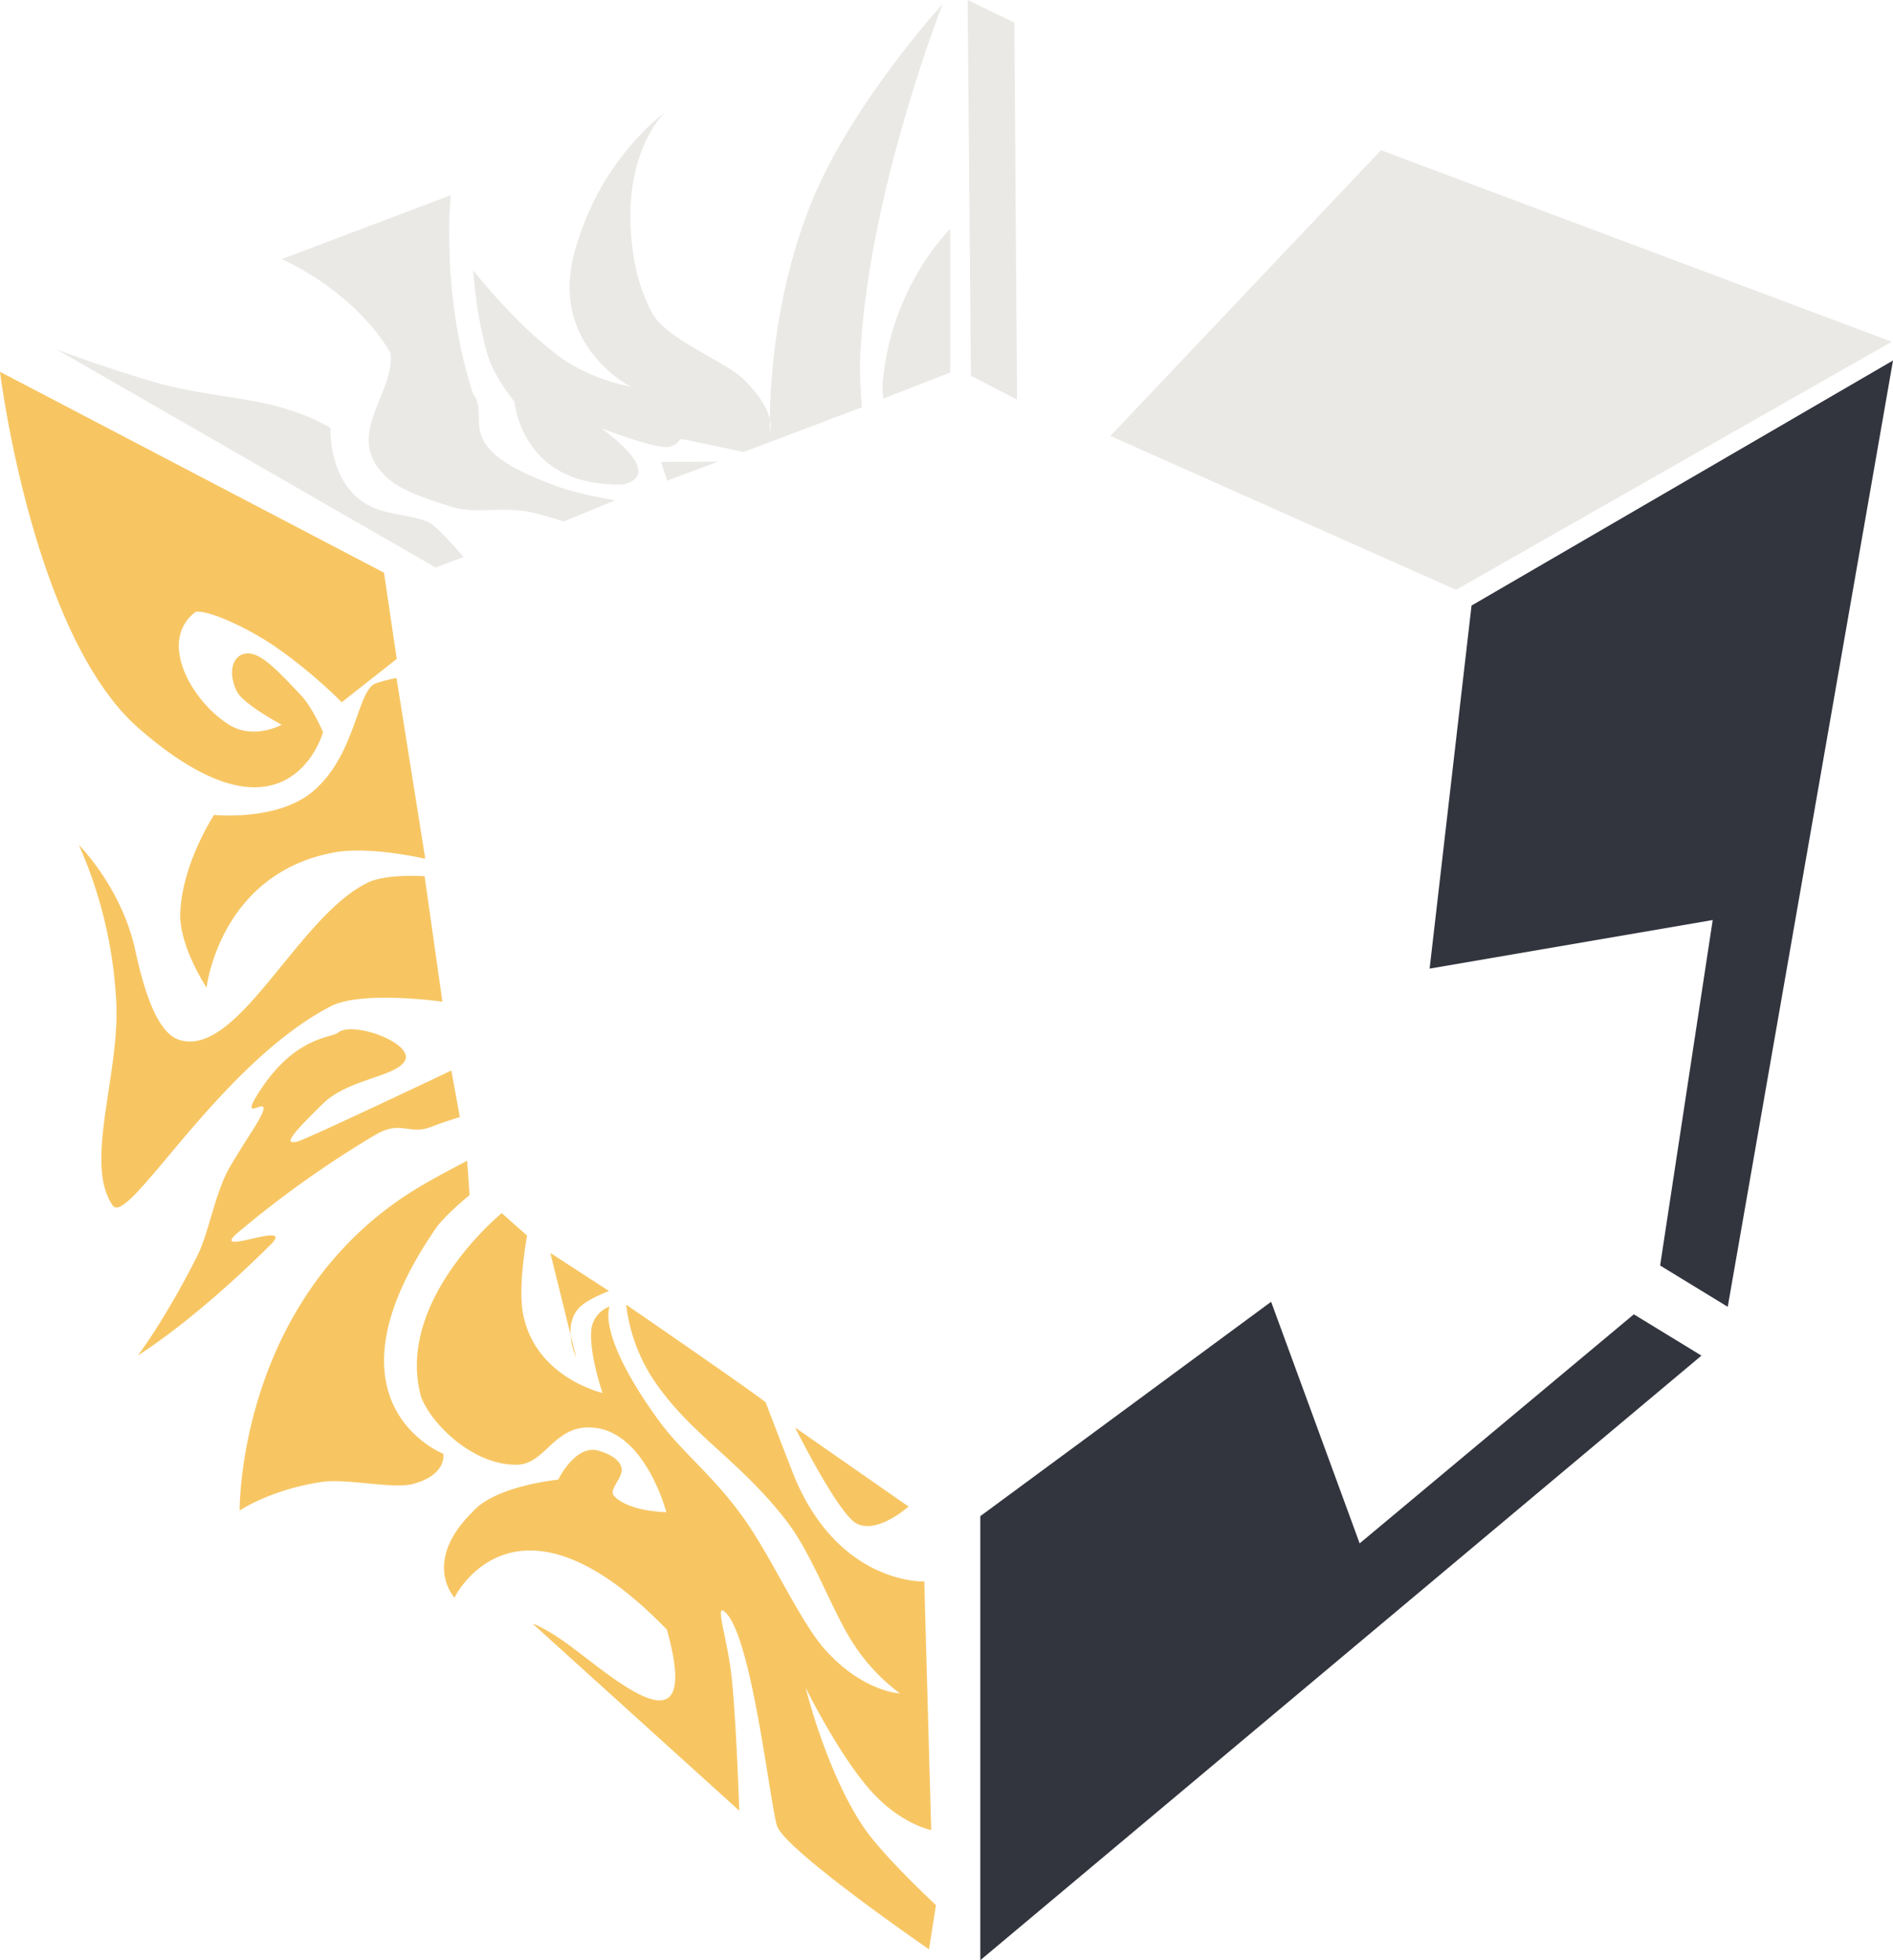 <?xml version="1.0" encoding="UTF-8"?><svg xmlns="http://www.w3.org/2000/svg" id="图层_1" data-name="图层 1" viewBox="0 0 504 522"><defs><style>.cls-1{fill:#eae9e6}.cls-1,.cls-2,.cls-3{fill-rule:evenodd}.cls-2{fill:#f7c663}.cls-3{fill:#32343e}</style></defs><path d="m387.68 157.06 116-66.06-136-51-72.05 76.09Zm-129.18-57L257.63 0l12.42 6 .74 100.41ZM116 151.13 15 93s12.44 4.81 27 9c9.79 2.82 22.35 3.8 31 6 9.73 2.47 15 6 15 6s-.76 15.52 11 21c4.47 2.08 10.64 2.18 15 4 2.38 1 9.41 9.34 9.41 9.34Zm34.08-12.25s-7.62-2.52-11.08-2.88c-7-.72-13 .62-18-.84-7.86-2.3-14-4.7-17-7.16-13.75-11.25 1.28-22.76 0-34-10.17-17.06-29-25-29-25l45-17s-2.73 26.54 6 53c4.92 6.24-6.62 13.82 21 24 5.72 2.43 16.77 4.23 16.77 4.23ZM177.61 128l-1.61-5 15.2-.06Zm51.88-19.55s-.66-8.2-.49-12.43c1.72-43.45 22-95 22-95s-24.38 26.67-35 53c-12.26 30.38-11 61-11 61s2-5.16-7-14c-5-4.91-21-10.77-24.57-18A48.36 48.36 0 0 1 169 70c-5.09-28 8-40 8-40s-17.1 11.93-24 37 15 36 15 36-10.65-1.84-19-8c-12-8.84-23-23-23-23s.75 12.67 4 23c1.81 5.76 7 12 7 12s1.72 22.86 29 22c11.63-2.91-6-15-6-15s14.73 5.73 18 5 2.29-2.36 4-2c6.15 1.28 16 3.37 16 3.37ZM253 99.19V61s-15.74 15-18 41a31.59 31.59 0 0 0 .16 4.16Z" class="cls-1"/><path d="M162.15 343.8s-5.62 2.1-7.81 4.32c-4.89 4.94-.93 13.42-.93 13.42l-6.88-27.88Zm41.73 29.72s7.06 18.5 8.09 20.85c12.14 27.7 34.11 26.77 34.11 26.77l1.85 66.2s-7.46-1.41-15.14-9.45c-8.94-9.36-18.29-28.46-18.29-28.46s5.44 22.31 15.38 37.08c5.2 7.72 19.31 20.82 19.31 20.82l-1.85 11.77s-38.55-26.55-40.48-32.93-6.56-49.09-13.45-56.51c-3.31-3.56-.2 5.21 1.12 14.83 1.41 10.36 2.29 37.69 2.29 37.69l-55-49.79s3.1.85 9.94 5.88c11.71 8.63 35.35 30 25.8-4.3-40.46-41.78-56.56-8.53-56.56-8.53s-8.82-9.45 4.92-22.93c6.06-6.88 22.7-8.48 22.7-8.48s4.58-9.57 10.84-7.69c1.73.52 5.32 1.81 6 4.47s-3.63 5.83-1.94 7.59c4 4.21 13.88 4.28 13.88 4.28s-4.85-18.74-16.94-22.07c-12.53-3.06-14.63 9.23-22.68 9.44-11.47.31-22.72-10.48-25.65-18-7.12-25.64 21.46-49 21.46-49l6.75 6s-2.89 15.08-.69 22.49c4 15.57 20.77 19.4 20.77 19.4s-3.56-10.31-3-16.73a7.42 7.42 0 0 1 4.9-6.28s-3.71 7.2 13 30.26c6.28 8.67 14.6 14.62 23 26.55 7.34 10.46 14.69 27 21.2 34.38 10.15 11.46 20.09 11.83 20.09 11.83a51.22 51.22 0 0 1-14.16-16.15c-5-8.78-9.72-21.62-16.21-30-12.94-16.64-26.18-23.18-35.94-38.46a46.26 46.26 0 0 1-6.59-18.92s37.29 25.64 37.17 26.1Zm38 27.66s-8.25 7.49-13.87 4.5c-4.87-2.59-16.33-25.55-16.33-25.55Zm-117.5-92.07s-9.18 4.73-14.25 7.89c-47 29.33-46.32 85.25-46.32 85.25s8.06-5.51 21.68-7.59c6.95-1.06 19.24 2 24.64.47 9-2.5 7.89-8 7.89-8s-34.1-13.32-2-60c2.47-3.58 9-8.88 9-8.88ZM105.63 175.47 91 187a136.93 136.93 0 0 0-18-15c-9-6-18.78-9.83-21-9-10.13 7.82-.86 23.86 9 30 6.58 4.09 14 0 14 0s-10.34-5.49-12-9c-2.61-5.52-.74-10 3-10s8.1 4.8 14 11c3.27 3.44 6 10 6 10s-9.31 33.62-49-1C8.61 169.24 0 99 0 99l102.24 53.51Zm7.59 53.22S98.55 225.24 89 227c-30.57 5.62-34 36-34 36s-7.39-11.09-7-20c.57-13.22 9-26 9-26s16.52 1.72 26-6c11.77-9.58 12-27.13 17-29a37.46 37.46 0 0 1 5.57-1.44Zm4.57 38.06S96.29 263.68 88 268c-30 15.63-53.9 58.9-58 53-7.57-10.9 1.58-34 1-53a117.65 117.65 0 0 0-10-43s11.38 11.34 15 28c2.89 13.31 6.5 22.46 12 24 15.6 4.37 31.37-33.06 50-42 5-2.4 15.05-1.65 15.05-1.65Zm4.64 30.72S117.5 299 115 300c-6 2.48-8.09-1.87-15 2.17a272.19 272.19 0 0 0-36.46 25.9c-8.67 7.22 15.54-3.61 8.52 3.37-20.92 20.8-35.32 29.48-35.32 29.48s7.15-9.35 15.77-26.45c3.16-6.27 4.77-17.1 8.79-23.88 1.73-2.91 3.53-5.84 5.4-8.72 10-15.5-5.67.82 3-12.16C78.92 276 88.29 276.37 90 275c3.74-3.12 19.19 2.38 18 7-1.61 4.72-15.09 5.1-22 11.89-8.46 8.3-10.63 11-6.83 10.11 2.38-.56 41-18.93 41-18.93Z" class="cls-2"/><path d="M391.79 161.26 504 96l-44 252-18-11 14-92-75.37 12.94ZM435 350l18 11-192 161V403.75l77.43-57.09L362 411Z" class="cls-3"/></svg>
